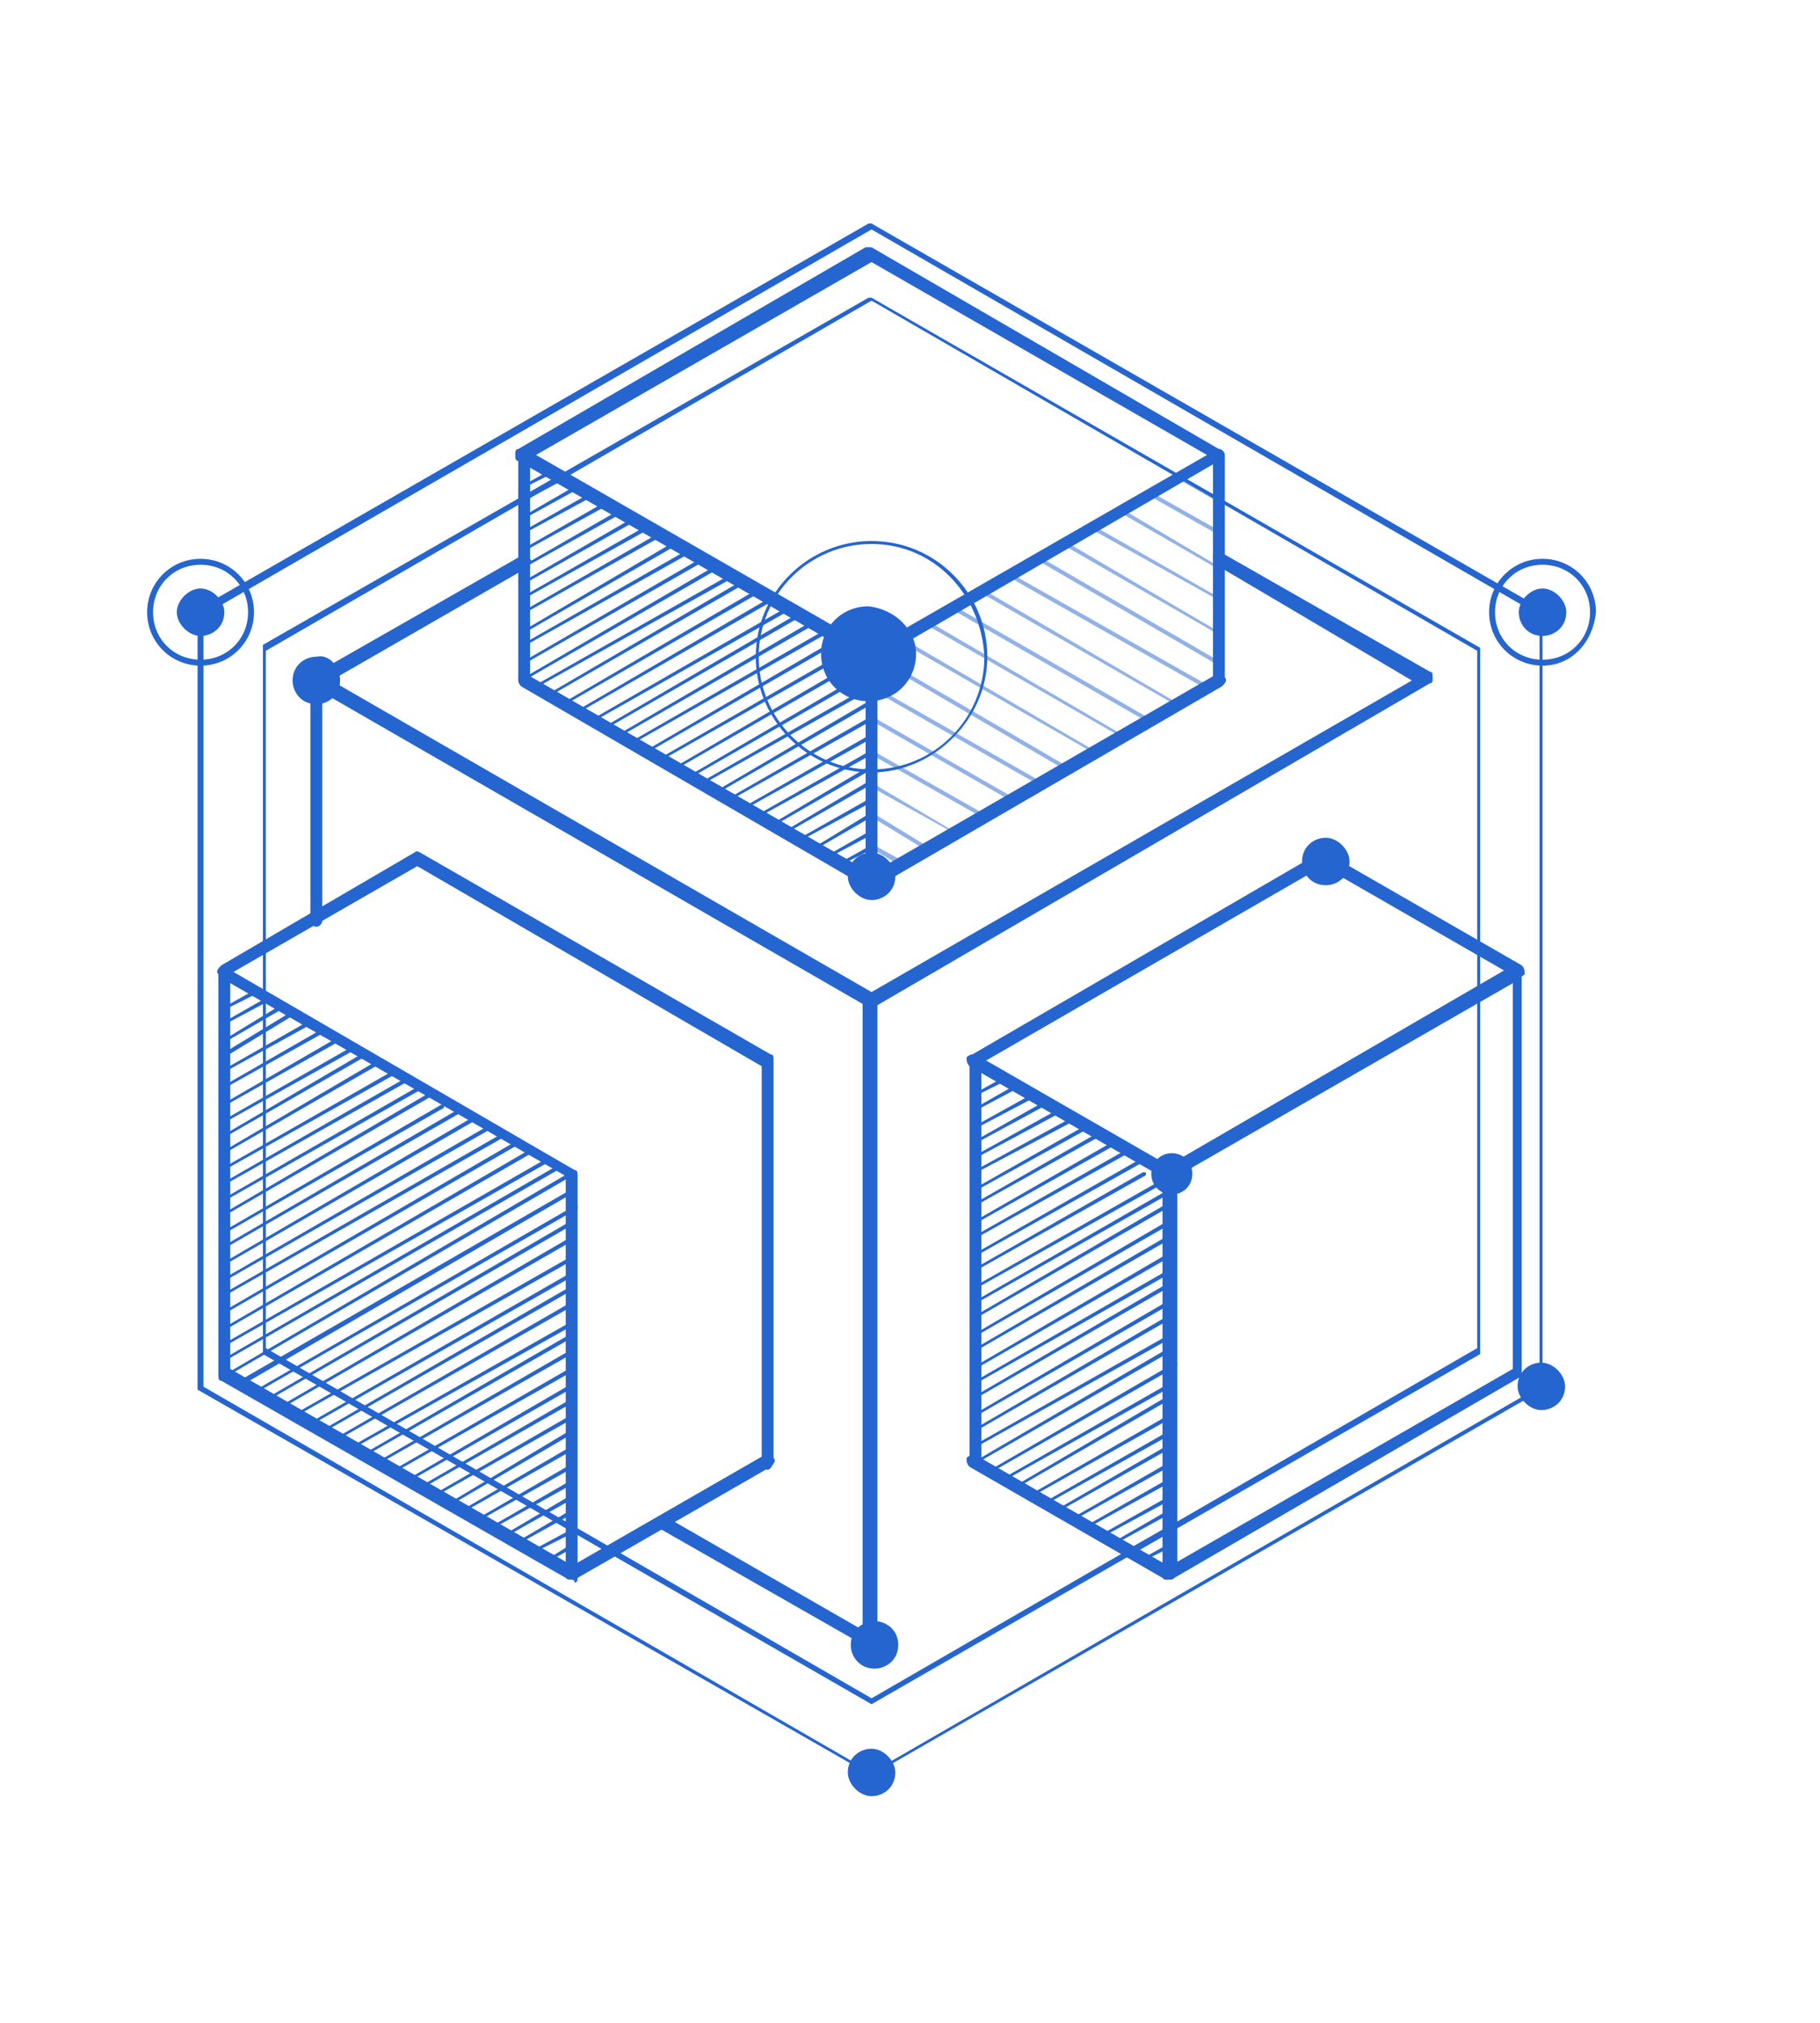 <svg width="360" height="400" viewBox="0 0 360 400" fill="none" xmlns="http://www.w3.org/2000/svg">
<path d="M172.392 175.632H171.804L103.095 135.731C102.507 135.145 102.507 134.558 102.507 133.971C103.095 133.384 103.682 133.384 104.269 133.384L172.392 172.698L240.514 133.384C241.102 132.798 241.689 133.384 242.276 133.971C242.863 134.558 242.276 135.145 241.689 135.731L172.979 175.632C172.979 175.045 172.392 175.632 172.392 175.632Z" fill="#2565D0"/>
<path d="M172.39 131.038H171.803L102.506 91.138C101.918 91.138 101.918 90.551 101.918 89.964C101.918 89.377 101.918 88.791 102.506 88.791L171.216 48.89C171.803 48.89 172.39 48.89 172.39 48.89L241.1 88.791C241.687 88.791 241.687 89.377 241.687 89.964C241.687 90.551 241.687 91.138 241.1 91.138L172.39 131.038C172.977 131.038 172.39 131.038 172.39 131.038ZM106.029 89.964L172.39 128.105L238.751 89.964L172.39 51.824L106.029 89.964Z" fill="#2565D0"/>
<path d="M166.521 170.939C165.934 170.353 165.934 170.353 166.521 170.353L171.806 167.419H172.393V168.006L166.521 170.939C167.108 170.939 166.521 170.939 166.521 170.939Z" fill="#2565D0"/>
<path d="M163.581 169.766C163.581 169.179 163.581 169.766 163.581 169.766C162.994 169.179 162.994 169.179 163.581 169.179L171.803 164.485H172.39V165.072L163.581 169.766Z" fill="#2565D0"/>
<path d="M161.233 168.005C160.646 168.005 161.233 168.005 161.233 168.005C160.646 167.418 160.646 167.418 161.233 167.418L171.804 160.964H172.391V161.55L161.233 168.005Z" fill="#2565D0"/>
<path d="M158.298 166.245C157.711 165.658 157.711 165.658 158.298 165.658L171.805 158.03H172.392V158.617L158.298 166.245Z" fill="#2565D0"/>
<path d="M155.948 164.484C155.361 164.484 155.361 164.484 155.948 164.484C155.361 163.897 155.361 163.897 155.948 163.897L171.804 154.509H172.391V155.096L155.948 164.484Z" fill="#2565D0"/>
<path d="M153.01 163.31C152.423 162.724 152.423 162.724 153.01 162.724L171.803 151.575H172.39V152.162L153.01 163.31Z" fill="#2565D0"/>
<path d="M150.075 161.551C149.488 160.964 149.488 160.964 150.075 160.964L171.804 148.641H172.391V149.228L150.075 161.551Z" fill="#2565D0"/>
<path d="M147.725 159.79C147.138 159.79 147.138 159.79 147.725 159.79C147.138 159.203 147.138 159.203 147.725 159.203L172.39 145.121H172.977V145.707L147.725 159.79Z" fill="#2565D0"/>
<path d="M144.79 158.029C144.203 158.029 144.79 158.029 144.79 158.029C144.203 157.443 144.203 157.443 144.79 157.443L172.391 141.6H172.978V142.187L144.79 158.029Z" fill="#2565D0"/>
<path d="M141.855 156.856C141.855 156.27 141.855 156.856 141.855 156.856C141.268 156.27 141.268 156.27 141.855 156.27L171.805 138.666H172.393V139.253L141.855 156.856C142.442 156.856 142.442 156.856 141.855 156.856Z" fill="#2565D0"/>
<path d="M138.915 155.096C138.328 154.509 138.328 154.509 138.915 154.509L171.802 135.732H172.389V136.319L138.915 155.096C139.502 155.096 139.502 155.096 138.915 155.096Z" fill="#2565D0"/>
<path d="M133.632 152.162C133.045 151.575 133.045 151.575 133.632 151.575L171.804 129.278H172.391V129.864L133.632 152.162Z" fill="#2565D0"/>
<path d="M135.726 154.293C135.138 153.707 135.138 153.707 135.726 153.707L173.898 131.409H174.485V131.996L135.726 154.293Z" fill="#2565D0"/>
<path d="M130.697 150.401C130.11 149.815 130.11 149.815 130.697 149.815L169.456 127.517H170.044V128.104L130.697 150.401C131.284 150.401 131.284 150.401 130.697 150.401Z" fill="#2565D0"/>
<path d="M128.346 148.641C127.759 148.641 127.759 148.641 128.346 148.641C127.759 148.054 127.759 148.054 128.346 148.054L166.518 125.757H167.105V126.344L128.346 148.641Z" fill="#2565D0"/>
<path d="M125.411 146.881C124.824 146.881 125.411 146.881 125.411 146.881C124.824 146.294 124.824 146.294 125.411 146.294L164.17 123.996H164.758V124.583L125.411 146.881Z" fill="#2565D0"/>
<path d="M122.471 145.708C121.884 145.121 121.884 145.121 122.471 145.121L160.644 122.823H161.231V123.41L122.471 145.708C123.059 145.708 123.059 145.708 122.471 145.708Z" fill="#2565D0"/>
<path d="M120.126 143.947C119.538 143.947 119.538 143.947 120.126 143.947C119.538 143.36 119.538 143.36 120.126 143.36L158.298 121.063H158.885V121.65L120.126 143.947Z" fill="#2565D0"/>
<path d="M117.188 142.773C116.601 142.186 116.601 142.773 117.188 142.773C116.601 142.186 116.601 142.186 117.188 142.186L155.948 119.889H156.535V120.476L117.188 142.773Z" fill="#2565D0"/>
<path d="M114.253 141.014C113.665 140.427 113.665 140.427 114.253 140.427L152.425 118.13H153.012V118.716L114.253 141.014C114.84 141.014 114.84 141.014 114.253 141.014Z" fill="#2565D0"/>
<path d="M111.905 139.252C111.318 139.252 111.318 139.252 111.905 139.252C111.318 138.666 111.318 138.666 111.905 138.666L150.077 116.368H150.664V116.955L111.905 139.252Z" fill="#2565D0"/>
<path d="M108.968 137.493C108.38 137.493 108.968 137.493 108.968 137.493C108.38 136.906 108.38 136.906 108.968 136.906L147.14 114.609H147.727V115.196L108.968 137.493Z" fill="#2565D0"/>
<path d="M105.443 136.319C104.856 135.732 104.856 135.732 105.443 135.732L144.79 113.435H145.377V114.022L105.443 136.319Z" fill="#2565D0"/>
<path d="M103.682 134.56C103.095 134.56 103.095 134.56 103.682 134.56C103.095 133.973 103.095 133.973 103.682 133.973L141.854 111.675H142.442V112.262L103.682 134.56Z" fill="#2565D0"/>
<path d="M103.095 131.625C103.095 131.038 103.095 131.625 103.095 131.625C102.508 131.038 102.508 131.038 103.095 131.038L139.505 109.914H140.093V110.501L103.095 131.625C103.682 131.625 103.682 131.625 103.095 131.625Z" fill="#2565D0"/>
<path d="M103.095 128.105C102.508 127.518 102.508 127.518 103.095 127.518L135.982 108.741H136.569V109.328L103.095 128.105C103.682 128.105 103.682 128.105 103.095 128.105Z" fill="#2565D0"/>
<path d="M103.682 125.171C103.095 125.171 103.095 125.171 103.682 125.171C103.095 124.584 103.095 124.584 103.682 124.584L133.632 106.98H134.22V107.567L103.682 125.171Z" fill="#2565D0"/>
<path d="M103.095 121.649C102.508 121.063 102.508 121.063 103.095 121.063L130.696 105.22H131.284V105.806L103.095 121.649C103.682 121.649 103.682 121.649 103.095 121.649Z" fill="#2565D0"/>
<path d="M103.095 118.716C102.508 118.129 102.508 118.129 103.095 118.129L127.76 104.047H128.347V104.633L103.095 118.716C103.682 118.716 103.682 118.716 103.095 118.716Z" fill="#2565D0"/>
<path d="M103.095 115.782C103.095 115.195 103.095 115.782 103.095 115.782C102.508 115.195 102.508 115.195 103.095 115.195L125.411 102.286H125.998V102.872L103.095 115.782C103.682 115.782 103.682 115.782 103.095 115.782Z" fill="#2565D0"/>
<path d="M103.682 112.26C103.095 112.26 103.095 112.26 103.682 112.26C103.095 111.673 103.095 111.673 103.682 111.673L123.062 100.524H123.649V101.111L103.682 112.26Z" fill="#2565D0"/>
<path d="M103.095 109.327C102.508 108.74 102.508 108.74 103.095 108.74L119.538 99.352H120.126V99.939L103.095 109.327C103.682 109.327 103.682 109.327 103.095 109.327Z" fill="#2565D0"/>
<path d="M103.095 105.806C102.508 105.22 102.508 105.22 103.095 105.22L116.602 97.591H117.189V98.178L103.095 105.806C103.682 105.806 103.682 105.806 103.095 105.806Z" fill="#2565D0"/>
<path d="M103.095 102.873C102.508 102.286 102.508 102.286 103.095 102.286L114.253 95.831H114.84V96.418L103.095 102.873C103.682 102.873 103.682 102.873 103.095 102.873Z" fill="#2565D0"/>
<path d="M103.095 99.352C102.508 98.765 102.508 98.765 103.095 98.765L111.317 94.071H111.904V94.658L103.095 99.352C103.682 99.352 103.682 99.352 103.095 99.352Z" fill="#2565D0"/>
<path d="M103.682 96.418C103.095 96.418 103.095 96.418 103.682 96.418C103.095 95.831 103.095 95.832 103.682 95.832L108.967 92.898H109.555V93.484L103.682 96.418Z" fill="#2565D0"/>
<g opacity="0.5">
<path d="M177.676 170.939C177.089 170.939 177.676 170.939 177.676 170.939L171.803 167.418V166.831H172.39L177.676 169.765C177.676 170.352 178.263 170.352 177.676 170.939Z" fill="#2565D0"/>
<path d="M182.963 168.005L172.392 161.55V160.964H172.979L183.55 167.418C183.55 166.831 183.55 167.418 182.963 168.005C183.55 168.005 182.963 168.005 182.963 168.005Z" fill="#2565D0"/>
<path d="M188.248 164.484L172.392 155.682V155.096H172.979L188.835 164.484C188.835 163.897 188.835 164.484 188.248 164.484C188.835 164.484 188.835 164.484 188.248 164.484Z" fill="#2565D0"/>
<path d="M194.121 161.551L172.392 149.228V148.641H172.979L194.708 160.964C194.708 160.964 194.708 160.964 194.121 161.551Z" fill="#2565D0"/>
<path d="M199.405 158.03L171.803 142.187V141.6H172.39L199.992 157.443C199.992 157.443 199.992 158.03 199.405 158.03C199.992 158.03 199.405 158.03 199.405 158.03Z" fill="#2565D0"/>
<path d="M205.279 155.096C204.692 155.096 204.692 155.096 205.279 155.096L172.392 136.319V135.732H172.979L205.866 154.509C205.279 154.509 205.279 154.509 205.279 155.096Z" fill="#2565D0"/>
<path d="M210.564 152.161L172.392 129.864V129.277H172.979L211.152 151.575C211.152 150.988 211.152 151.575 210.564 152.161Z" fill="#2565D0"/>
<path d="M215.85 148.642L177.091 126.344V125.757H177.678L215.85 148.055C216.437 148.055 216.437 148.642 215.85 148.642C216.437 148.642 216.437 148.642 215.85 148.642Z" fill="#2565D0"/>
<path d="M221.721 145.707C221.134 145.707 221.134 145.707 221.721 145.707L182.961 123.409V122.822H183.549L221.721 145.12C221.721 145.12 221.721 145.12 221.721 145.707Z" fill="#2565D0"/>
<path d="M227.006 142.773L188.246 120.476V119.889H188.833L227.593 142.187C227.593 141.6 227.593 142.187 227.006 142.773C227.593 142.773 227.593 142.187 227.006 142.773Z" fill="#2565D0"/>
<path d="M232.29 139.252L193.531 116.955V116.368H194.118L232.29 138.666C232.877 138.666 232.877 138.666 232.29 139.252C232.877 139.252 232.877 139.252 232.29 139.252Z" fill="#2565D0"/>
<path d="M238.754 136.319L199.407 114.022V113.435H199.994L239.341 135.732C239.341 135.732 239.341 136.319 238.754 136.319Z" fill="#2565D0"/>
<path d="M241.101 131.625C240.513 131.625 240.513 131.625 241.101 131.625L204.69 110.501V109.914H205.277L241.688 131.038C241.101 130.451 241.101 131.038 241.101 131.625C241.101 131.625 241.101 131.038 241.101 131.625Z" fill="#2565D0"/>
<path d="M240.514 125.17L209.976 107.567V106.98H210.563L240.514 124.583C241.101 123.997 241.101 124.583 240.514 125.17C241.101 125.17 241.101 125.17 240.514 125.17Z" fill="#2565D0"/>
<path d="M241.101 118.716C240.513 118.716 240.513 118.716 241.101 118.716L215.848 104.634V104.047H216.436L241.101 118.129C241.101 118.129 241.101 118.129 241.101 118.716Z" fill="#2565D0"/>
<path d="M240.514 112.261L221.134 101.112V100.525H221.721L240.514 111.674C241.101 111.674 241.101 111.674 240.514 112.261C241.101 112.261 241.101 112.261 240.514 112.261Z" fill="#2565D0"/>
<path d="M241.102 105.806C240.515 105.806 240.515 105.806 241.102 105.806L227.595 98.178V97.591H228.182L241.69 105.219C241.102 105.219 241.102 105.219 241.102 105.806Z" fill="#2565D0"/>
<path d="M241.103 99.352C240.516 99.352 240.516 99.352 241.103 99.352L232.881 94.658V94.071H233.468L241.69 98.765C241.103 98.765 241.103 99.352 241.103 99.352Z" fill="#2565D0"/>
</g>
<path d="M241.102 135.732C240.514 135.732 239.927 135.146 239.927 134.559V89.964C239.927 89.377 240.514 88.79 241.102 88.79C241.689 88.79 242.276 89.377 242.276 89.964V134.559C242.276 135.146 241.689 135.732 241.102 135.732Z" fill="#2565D0"/>
<path d="M172.395 175.633C171.808 175.633 171.221 175.046 171.221 174.459V129.864C171.221 129.277 171.808 128.691 172.395 128.691C172.982 128.691 173.57 129.277 173.57 129.864V174.459C173.57 175.046 172.982 175.633 172.395 175.633Z" fill="#2565D0"/>
<path d="M103.682 135.732C103.095 135.732 102.507 135.146 102.507 134.559V89.964C102.507 89.377 103.095 88.79 103.682 88.79C104.269 88.79 104.856 89.377 104.856 89.964V134.559C104.856 135.146 104.269 135.732 103.682 135.732Z" fill="#2565D0"/>
<path d="M172.39 199.104H171.803L61.985 135.732C61.398 135.732 61.398 135.146 61.398 134.559C61.398 133.972 61.398 133.385 61.985 133.385L103.093 109.914C103.68 109.328 104.268 109.914 104.855 110.501C105.442 111.088 104.855 111.675 104.268 112.261L65.508 134.559L172.39 196.17L279.272 134.559L240.513 111.675C239.926 111.088 239.926 110.501 239.926 109.914C240.513 109.328 241.1 109.328 241.687 109.328L282.796 132.799C283.383 132.799 283.383 133.385 283.383 133.972C283.383 134.559 283.383 135.146 282.796 135.146L172.978 199.104H172.39Z" fill="#2565D0"/>
<path d="M108.379 308.831C107.791 308.244 107.791 308.831 108.379 308.831C107.791 308.244 107.791 308.244 108.379 308.244L113.077 305.31H113.664V305.897L108.379 308.831Z" fill="#2565D0"/>
<path d="M105.444 307.07C104.856 307.07 104.856 307.07 105.444 307.07C104.856 306.483 104.856 306.483 105.444 306.483L113.078 302.376H113.665V302.963L105.444 307.07Z" fill="#2565D0"/>
<path d="M102.508 305.31C101.921 304.723 101.921 304.723 102.508 304.723L112.491 298.855H113.079V299.442L102.508 305.31C103.095 305.31 102.508 305.31 102.508 305.31Z" fill="#2565D0"/>
<path d="M99.573 304.136C98.986 303.55 98.986 303.55 99.573 303.55L112.493 295.921H113.08V296.508L99.573 304.136C100.16 304.136 100.16 304.136 99.573 304.136Z" fill="#2565D0"/>
<path d="M97.225 302.376C96.637 301.79 96.637 301.79 97.225 301.79L112.493 292.988H113.081V293.575L97.225 302.376Z" fill="#2565D0"/>
<path d="M94.876 300.616C94.289 300.616 94.289 300.616 94.876 300.616C94.289 300.029 94.289 300.029 94.876 300.029L113.082 289.467H113.669V290.054L94.876 300.616Z" fill="#2565D0"/>
<path d="M91.939 298.855C91.352 298.855 91.352 298.855 91.939 298.855C91.352 298.268 91.352 298.268 91.939 298.268L113.081 285.946H113.668V286.533L91.939 298.855Z" fill="#2565D0"/>
<path d="M89 297.682C88.413 297.095 88.413 297.095 89 297.095L112.491 283.012H113.078V283.599L89 297.682Z" fill="#2565D0"/>
<path d="M86.064 295.921C85.477 295.335 85.477 295.335 86.064 295.335L112.491 280.078H113.079V280.665L86.064 295.921Z" fill="#2565D0"/>
<path d="M83.716 294.161C83.129 294.161 83.129 294.161 83.716 294.161C83.129 293.574 83.129 293.574 83.716 293.574L113.079 276.558H113.667V277.144L83.716 294.161Z" fill="#2565D0"/>
<path d="M80.781 292.988C80.194 292.401 80.781 292.988 80.781 292.988C80.194 292.401 80.194 292.401 80.781 292.401L113.081 273.624H113.668V274.211L80.781 292.988Z" fill="#2565D0"/>
<path d="M77.844 291.228C77.257 290.641 77.257 290.641 77.844 290.641L112.492 270.691H113.08V271.278L77.844 291.228Z" fill="#2565D0"/>
<path d="M74.907 289.466C74.32 288.88 74.32 288.88 74.907 288.88L112.492 267.169H113.079V267.756L74.907 289.466C75.494 289.466 75.494 289.466 74.907 289.466Z" fill="#2565D0"/>
<path d="M72.559 287.707C71.971 287.707 72.559 287.707 72.559 287.707C71.971 287.12 71.971 287.12 72.559 287.12L113.08 263.649H113.667V264.236L72.559 287.707Z" fill="#2565D0"/>
<path d="M69.621 286.533C69.034 285.946 69.034 285.946 69.621 285.946L113.078 261.301H113.666V261.888L69.621 286.533Z" fill="#2565D0"/>
<path d="M66.688 284.773C66.101 284.186 66.101 284.186 66.688 284.186L112.495 257.781H113.082V258.368L66.688 284.773Z" fill="#2565D0"/>
<path d="M64.336 283.013C63.748 283.013 64.336 283.013 64.336 283.013C63.748 282.426 63.748 282.426 64.336 282.426L113.079 254.26H113.666V254.847L64.336 283.013Z" fill="#2565D0"/>
<path d="M61.4 281.839C60.813 281.252 60.813 281.252 61.4 281.252L112.492 251.914H113.08V252.5L61.4 281.839Z" fill="#2565D0"/>
<path d="M58.465 280.078C57.878 279.491 57.878 279.491 58.465 279.491L113.081 248.392H113.668V248.979L58.465 280.078Z" fill="#2565D0"/>
<path d="M54.939 278.905C54.352 278.318 54.352 278.318 54.939 278.318L112.491 244.872H113.078V245.459L54.939 278.905C55.526 278.905 54.939 278.905 54.939 278.905Z" fill="#2565D0"/>
<path d="M52.591 277.145C52.004 277.145 52.004 277.145 52.591 277.145C52.004 276.559 52.004 276.559 52.591 276.559L113.079 241.352H113.666V241.939L52.591 277.145Z" fill="#2565D0"/>
<path d="M49.653 275.971C49.066 275.971 49.653 275.971 49.653 275.971C49.066 275.384 49.066 275.384 49.653 275.384L113.665 238.417H114.252V239.004L49.653 275.971Z" fill="#2565D0"/>
<path d="M47.307 274.211C47.307 273.624 47.307 274.211 47.307 274.211C46.72 273.624 46.72 273.037 47.307 273.037L112.494 235.483H113.081V236.07L47.307 274.211Z" fill="#2565D0"/>
<path d="M44.37 272.451C43.782 272.451 43.782 272.451 44.37 272.451C43.782 271.864 43.782 271.864 44.37 271.864L112.492 231.963H113.08V232.55L44.37 272.451Z" fill="#2565D0"/>
<path d="M43.781 269.516C43.194 268.93 43.194 268.93 43.781 268.93L110.729 230.202H111.316V230.789L43.781 269.516C44.368 269.516 43.781 269.516 43.781 269.516Z" fill="#2565D0"/>
<path d="M43.781 266.582C43.194 265.995 43.194 265.995 43.781 265.995L107.205 229.615H107.793V230.202L43.781 266.582C44.368 266.582 43.781 266.582 43.781 266.582Z" fill="#2565D0"/>
<path d="M44.37 263.062C43.782 263.062 43.782 263.062 44.37 263.062C43.782 262.475 43.782 262.475 44.37 262.475L104.858 227.269H105.445V227.855L44.37 263.062Z" fill="#2565D0"/>
<path d="M43.781 260.128C43.194 259.541 43.194 259.541 43.781 259.541L101.333 226.095H101.92V226.682L43.781 260.128C44.368 260.128 44.368 260.128 43.781 260.128Z" fill="#2565D0"/>
<path d="M43.781 256.608C43.194 256.021 43.194 256.021 43.781 256.021L98.984 224.335H99.571V224.922L43.781 256.608C44.368 256.608 43.781 256.608 43.781 256.608Z" fill="#2565D0"/>
<path d="M43.781 253.673C43.194 253.087 43.194 253.087 43.781 253.087L96.635 222.574H97.222V223.161L43.781 253.673C44.368 253.673 43.781 253.673 43.781 253.673Z" fill="#2565D0"/>
<path d="M44.37 250.153C43.782 250.153 43.782 250.153 44.37 250.153C43.782 249.566 43.782 249.566 44.37 249.566L93.7 220.814H94.287V221.401L44.37 250.153Z" fill="#2565D0"/>
<path d="M43.781 247.219C43.194 246.632 43.194 246.632 43.781 246.632L90.175 219.64H90.762V220.227L43.781 247.219C44.368 247.219 44.368 247.219 43.781 247.219Z" fill="#2565D0"/>
<path d="M43.781 244.284C43.194 243.698 43.194 243.698 43.781 243.698L87.238 218.466H87.826V219.053L43.781 244.284C44.368 244.284 44.368 244.284 43.781 244.284Z" fill="#2565D0"/>
<path d="M43.781 240.764C43.194 240.178 43.194 240.178 43.781 240.178L84.889 216.12H85.477V216.707L43.781 240.764C44.368 240.764 43.781 240.764 43.781 240.764Z" fill="#2565D0"/>
<path d="M43.781 237.831C43.194 237.245 43.194 237.245 43.781 237.245L82.54 214.947H83.127V215.534L43.781 237.831C44.368 237.831 43.781 237.831 43.781 237.831Z" fill="#2565D0"/>
<path d="M44.37 234.311C43.782 234.311 43.782 234.311 44.37 234.311C43.782 233.724 43.782 233.724 44.37 233.724L80.193 213.187H80.78V213.773L44.37 234.311Z" fill="#2565D0"/>
<path d="M44.37 231.377C43.782 231.377 43.782 231.377 44.37 231.377C43.782 230.79 43.782 230.79 44.37 230.79L77.256 212.013H77.844V212.6L44.37 231.377Z" fill="#2565D0"/>
<path d="M43.781 228.443C43.194 227.856 43.194 227.856 43.781 227.856L73.731 210.253H74.319V210.839L43.781 228.443C44.368 228.443 43.781 228.443 43.781 228.443Z" fill="#2565D0"/>
<path d="M44.37 224.921C43.782 224.921 43.782 224.921 44.37 224.921C43.782 224.334 43.782 224.334 44.37 224.334L71.384 208.491H71.971V209.078L44.37 224.921Z" fill="#2565D0"/>
<path d="M44.37 221.988C43.782 221.988 43.782 221.988 44.37 221.988C43.782 221.401 43.782 221.401 44.37 221.401L69.035 207.318H69.622V207.905L44.37 221.988Z" fill="#2565D0"/>
<path d="M43.781 219.054C43.781 218.467 43.781 219.054 43.781 219.054C43.194 218.467 43.194 218.467 43.781 218.467L66.097 205.558H66.684V206.145L43.781 219.054C44.368 219.054 43.781 219.054 43.781 219.054Z" fill="#2565D0"/>
<path d="M43.781 215.533C43.194 214.946 43.194 214.946 43.781 214.946L63.16 203.797H63.748V204.384L43.781 215.533C44.368 215.533 43.781 215.533 43.781 215.533Z" fill="#2565D0"/>
<path d="M44.37 212.012C43.782 212.012 44.37 212.012 44.37 212.012C43.782 211.425 43.782 211.425 44.37 211.425L60.813 202.037H61.4V202.624L44.37 212.012Z" fill="#2565D0"/>
<path d="M44.371 209.078C43.784 209.078 43.784 209.078 44.371 209.078C43.784 208.491 43.784 208.491 43.784 208.491L57.291 200.276H57.879V200.863L44.371 209.078Z" fill="#2565D0"/>
<path d="M44.37 206.145C43.782 205.558 44.37 206.145 44.37 206.145C43.782 205.558 43.782 205.558 44.37 205.558L54.94 199.104H55.528V199.69L44.37 206.145Z" fill="#2565D0"/>
<path d="M44.37 202.624C43.782 202.624 44.37 202.624 44.37 202.624C43.782 202.037 43.782 202.037 44.37 202.037L52.591 197.343H53.179V197.93L44.37 202.624Z" fill="#2565D0"/>
<path d="M44.37 199.69C43.782 199.69 44.37 199.69 44.37 199.69C43.782 199.104 43.782 199.104 44.37 199.104L49.655 196.17H50.242V196.756L44.37 199.69Z" fill="#2565D0"/>
<path d="M151.841 290.641C151.254 290.641 150.667 290.055 150.667 289.468V210.84L81.957 170.939C81.37 170.352 81.37 169.765 81.37 169.179C81.957 168.592 82.544 168.592 83.131 168.592L152.429 208.493C153.016 208.493 153.016 209.079 153.016 209.666V288.881C153.016 289.468 152.429 290.641 151.841 290.641Z" fill="#2565D0"/>
<path d="M113.079 312.351H112.492L43.782 273.037C43.195 273.037 43.195 272.451 43.195 271.864V192.649C43.195 192.062 43.195 191.475 43.782 191.475C44.37 191.475 44.957 191.475 44.957 191.475L113.667 231.376C114.254 231.376 114.254 231.963 114.254 232.55V311.765C114.254 312.351 114.254 312.938 113.667 312.938C113.667 312.351 113.079 312.351 113.079 312.351ZM45.544 270.69L111.905 308.831V232.55L45.544 194.409V270.69Z" fill="#2565D0"/>
<path d="M44.368 193.235C43.781 193.235 43.193 193.235 43.193 192.648C42.606 192.062 43.193 191.475 43.781 190.888L81.953 168.59C82.54 168.004 83.127 168.59 83.715 169.177C84.302 169.764 83.715 170.351 83.127 170.938L44.368 193.235C44.955 193.235 44.368 193.235 44.368 193.235Z" fill="#2565D0"/>
<path d="M113.079 312.351C112.492 312.351 111.904 312.351 111.904 311.764C111.317 311.178 111.904 310.591 112.492 310.004L151.251 287.707C151.838 287.12 152.426 287.707 153.013 288.293C153.6 288.88 153.013 289.467 152.426 290.054L113.666 312.351H113.079Z" fill="#2565D0"/>
<path d="M172.39 325.847H171.803L130.695 302.376C130.107 301.789 130.107 301.202 130.107 300.616C130.695 300.029 131.282 300.029 131.869 300.029L170.629 322.326V198.516L63.746 136.905V182.087C63.746 182.673 63.159 183.26 62.572 183.26C61.985 183.26 61.398 182.673 61.398 182.087V134.558C61.398 133.971 61.398 133.384 61.985 133.384C62.572 133.384 63.159 133.384 63.159 133.384L172.978 196.756C173.565 196.756 173.565 197.343 173.565 197.93V324.673C173.565 325.26 173.565 325.847 172.978 325.847H172.39Z" fill="#2565D0"/>
<path d="M192.946 290.053C192.359 290.053 191.771 289.466 191.771 288.879V209.664C191.771 209.077 191.771 208.491 192.359 208.491L261.069 168.59C261.656 168.003 262.243 168.59 262.83 169.177C263.418 169.763 262.83 170.35 262.243 170.937L194.121 210.251V288.879C194.121 289.466 193.533 290.053 192.946 290.053Z" fill="#2565D0"/>
<path d="M231.118 312.353H230.531C229.944 312.353 229.944 311.766 229.944 311.179V231.964C229.944 231.377 229.944 230.791 230.531 230.791L299.241 190.89C299.828 190.89 300.416 190.89 300.416 190.89C301.003 190.89 301.003 191.477 301.003 192.063V271.278C301.003 271.865 301.003 272.452 300.416 272.452L231.706 312.353C231.706 312.353 231.706 312.353 231.118 312.353ZM232.88 232.551V308.832L299.241 270.691V194.411L232.88 232.551Z" fill="#2565D0"/>
<path d="M192.953 216.707C192.365 216.12 192.365 216.12 192.953 216.12L198.238 213.186H198.825V213.773L192.953 216.707Z" fill="#2565D0"/>
<path d="M192.953 219.64C192.365 219.64 192.365 219.64 192.953 219.64C192.365 219.054 192.365 219.054 192.953 219.054L201.174 214.359H201.762V214.946L192.953 219.64Z" fill="#2565D0"/>
<path d="M192.953 223.16C192.953 222.573 192.953 223.16 192.953 223.16C192.365 222.573 192.365 222.573 192.953 222.573L203.523 216.706H204.111V217.292L192.953 223.16C192.953 223.16 192.953 222.573 192.953 223.16Z" fill="#2565D0"/>
<path d="M192.953 226.095C192.365 226.095 192.953 226.095 192.953 226.095C192.365 225.508 192.365 225.508 192.953 225.508L206.46 217.88H207.047V218.467L192.953 226.095Z" fill="#2565D0"/>
<path d="M192.953 229.028C192.365 228.441 192.365 228.441 192.953 228.441L208.809 219.639H209.396V220.226L192.953 229.028Z" fill="#2565D0"/>
<path d="M192.953 231.962C192.365 231.376 192.365 231.376 192.953 231.376L212.332 220.814H212.92V221.4L192.953 231.962Z" fill="#2565D0"/>
<path d="M192.953 235.484C192.365 234.897 192.365 234.897 192.953 234.897L214.681 222.574H215.269V223.161L192.953 235.484Z" fill="#2565D0"/>
<path d="M192.953 238.417C192.365 237.83 192.365 237.83 192.953 237.83L217.618 223.747H218.205V224.334L192.953 238.417Z" fill="#2565D0"/>
<path d="M192.953 241.938C192.365 241.351 192.365 241.351 192.953 241.351L220.554 225.508H221.141V226.095L192.953 241.938Z" fill="#2565D0"/>
<path d="M192.953 244.872C192.365 244.285 192.365 244.285 192.953 244.285L222.903 227.268H223.49V227.855L192.953 244.872C193.54 244.872 193.54 244.872 192.953 244.872Z" fill="#2565D0"/>
<path d="M192.953 248.392C192.365 247.806 192.365 247.806 192.953 247.806L225.839 229.029H226.427V229.616L192.953 248.392Z" fill="#2565D0"/>
<path d="M193.189 251.164C192.602 250.577 192.602 250.577 193.189 250.577L226.076 231.8H226.663V232.387L193.189 251.164Z" fill="#2565D0"/>
<path d="M192.953 254.847C192.953 254.26 192.953 254.847 192.953 254.847C192.365 254.26 192.365 254.26 192.953 254.26L231.125 232.55H231.712V233.136L192.953 254.847Z" fill="#2565D0"/>
<path d="M192.953 257.781C192.365 257.194 192.365 257.194 192.953 257.194L231.712 234.897H232.299V235.483L192.953 257.781Z" fill="#2565D0"/>
<path d="M192.953 260.714C192.365 260.127 192.365 260.127 192.953 260.127L231.125 237.83H231.712V238.417L192.953 260.714Z" fill="#2565D0"/>
<path d="M192.953 264.235C192.365 263.648 192.365 263.648 192.953 263.648L231.125 241.351H231.712V241.937L192.953 264.235Z" fill="#2565D0"/>
<path d="M192.953 267.169C192.365 266.583 192.365 266.583 192.953 266.583L231.125 244.285H231.712V244.872L192.953 267.169Z" fill="#2565D0"/>
<path d="M192.953 270.69C192.953 270.104 192.953 270.69 192.953 270.69C192.365 270.104 192.365 270.104 192.953 270.104L231.125 247.806H231.712V248.393L192.953 270.69Z" fill="#2565D0"/>
<path d="M192.953 273.624C192.365 273.624 192.953 273.624 192.953 273.624C192.365 273.037 192.365 273.037 192.953 273.037L231.712 250.74H232.299V251.326L192.953 273.624Z" fill="#2565D0"/>
<path d="M192.953 276.558C192.365 275.971 192.365 275.971 192.953 275.971L231.125 253.674H231.712V254.261L192.953 276.558Z" fill="#2565D0"/>
<path d="M192.953 280.078C192.365 279.491 192.365 279.491 192.953 279.491L231.125 257.194H231.712V257.781L192.953 280.078Z" fill="#2565D0"/>
<path d="M192.953 283.012C192.365 282.426 192.365 282.426 192.953 282.426L231.125 260.128H231.712V260.715L192.953 283.012Z" fill="#2565D0"/>
<path d="M192.368 286.533C191.78 286.533 192.368 286.533 192.368 286.533C191.78 285.946 191.78 285.946 192.368 285.946L231.714 263.649H232.302V264.235L192.368 286.533Z" fill="#2565D0"/>
<path d="M192.953 289.467C192.365 288.88 192.365 288.88 192.953 288.88L231.125 266.582H231.712V267.169L192.953 289.467Z" fill="#2565D0"/>
<path d="M195.89 291.226C195.303 291.226 195.303 291.226 195.89 291.226C195.303 290.64 195.303 290.64 195.89 290.64L232.3 269.516H232.888V270.102L195.89 291.226Z" fill="#2565D0"/>
<path d="M198.238 292.987C198.238 292.4 198.238 292.987 198.238 292.987C197.651 292.4 197.651 292.4 198.238 292.4L231.125 273.623H231.712V274.21L198.238 292.987C198.825 292.987 198.238 292.987 198.238 292.987Z" fill="#2565D0"/>
<path d="M201.176 294.161C200.589 293.574 200.589 293.574 201.176 293.574L231.126 275.971H231.714V276.558L201.176 294.161Z" fill="#2565D0"/>
<path d="M204.113 295.922C203.526 295.922 203.526 295.922 204.113 295.922C203.526 295.335 203.526 295.335 204.113 295.335L231.714 279.492H232.301V280.079L204.113 295.922Z" fill="#2565D0"/>
<path d="M206.461 297.682C205.874 297.095 205.874 297.095 206.461 297.095L231.126 283.012H231.713V283.599L206.461 297.682C207.048 297.682 206.461 297.682 206.461 297.682Z" fill="#2565D0"/>
<path d="M209.398 298.855C208.811 298.268 208.811 298.268 209.398 298.268L231.714 285.359H232.302V285.946L209.398 298.855Z" fill="#2565D0"/>
<path d="M212.331 300.616C211.744 300.616 212.331 300.616 212.331 300.616C211.744 300.029 211.744 300.029 212.331 300.029L231.711 288.88H232.298V289.467L212.331 300.616Z" fill="#2565D0"/>
<path d="M214.682 302.376C214.095 301.789 214.095 301.789 214.682 301.789L231.125 292.4H231.713V292.987L214.682 302.376C215.269 302.376 215.269 302.376 214.682 302.376Z" fill="#2565D0"/>
<path d="M217.617 304.136C217.617 303.549 217.617 304.136 217.617 304.136C217.03 303.549 217.03 303.549 217.617 303.549L231.124 295.921H231.711V296.507L217.617 304.136C217.617 304.136 217.617 303.549 217.617 304.136Z" fill="#2565D0"/>
<path d="M220.557 305.31C219.969 305.31 219.969 305.31 220.557 305.31C219.969 304.723 219.969 304.723 220.557 304.723L231.715 298.269H232.302V298.855L220.557 305.31Z" fill="#2565D0"/>
<path d="M222.905 307.071C222.317 306.484 222.317 306.484 222.905 306.484L231.126 301.79H231.714V302.376L222.905 307.071C223.492 307.071 223.492 307.071 222.905 307.071Z" fill="#2565D0"/>
<path d="M225.84 308.831C225.84 308.244 225.84 308.831 225.84 308.831C225.253 308.244 225.253 308.244 225.84 308.244L231.125 305.31H231.713V305.897L225.84 308.831C226.427 308.244 225.84 308.831 225.84 308.831Z" fill="#2565D0"/>
<path d="M300.417 193.236H299.83L261.07 170.939C260.483 170.352 260.483 169.765 260.483 169.178C261.07 168.592 261.657 168.592 262.245 168.592L301.004 190.889C301.591 191.476 301.591 192.063 301.591 192.65C301.004 193.236 300.417 193.236 300.417 193.236Z" fill="#2565D0"/>
<path d="M231.123 233.136H230.535L191.776 210.838C191.189 210.251 191.189 209.665 191.189 209.078C191.776 208.491 192.363 208.491 192.951 208.491L231.71 230.789C232.297 231.375 232.297 231.962 232.297 232.549C232.297 233.136 231.71 233.136 231.123 233.136Z" fill="#2565D0"/>
<path d="M231.123 312.351H230.535L191.776 290.053C191.189 289.466 191.189 288.88 191.189 288.293C191.776 287.706 192.363 287.706 192.951 287.706L231.71 310.004C232.297 310.59 232.297 311.177 232.297 311.764C232.297 312.351 231.71 312.351 231.123 312.351Z" fill="#2565D0"/>
<path d="M172.394 336.997C171.807 336.997 172.394 336.997 172.394 336.997L52.005 267.757C52.005 267.757 52.005 267.757 52.005 267.17V128.104V127.517L171.807 58.864H172.394L292.783 128.104C292.783 128.104 292.783 128.104 292.783 128.691V267.17V267.757L172.394 336.997ZM52.592 266.583L172.394 335.823L292.196 266.583V128.691L172.394 59.451L52.592 128.691V266.583Z" fill="#2565D0"/>
<path d="M172.391 351.079C171.803 351.079 172.391 351.079 172.391 351.079L39.082 274.798C39.082 274.798 39.082 274.798 39.082 274.211V121.062V120.475L171.803 44.194H172.391L305.112 120.475C305.112 120.475 305.112 120.475 305.112 121.062V274.211V274.798L172.391 351.079ZM40.256 274.211L172.391 350.492L304.525 274.211V121.649L172.391 45.368L40.256 121.649V274.211Z" fill="#2565D0"/>
<path d="M235.846 232.114C235.846 234.408 234.07 236.193 231.786 236.193C229.503 236.193 227.727 234.408 227.727 232.114C227.727 229.82 229.503 228.036 231.786 228.036C234.07 228.036 235.846 229.82 235.846 232.114Z" fill="#2565D0"/>
<path d="M309.815 121.062C309.815 123.996 307.466 125.756 305.117 125.756C302.18 125.756 300.418 123.409 300.418 121.062C300.418 118.715 302.767 116.368 305.117 116.368C307.466 116.368 309.815 118.715 309.815 121.062Z" fill="#2565D0"/>
<path d="M177.093 350.491C177.093 353.425 174.744 355.185 172.395 355.185C170.046 355.185 167.697 352.838 167.697 350.491C167.697 347.557 170.046 345.797 172.395 345.797C174.744 345.797 177.093 348.144 177.093 350.491Z" fill="#2565D0"/>
<path d="M177.68 325.261C177.68 328.195 175.331 329.955 172.982 329.955C170.045 329.955 168.284 327.608 168.284 325.261C168.284 322.327 170.633 320.567 172.982 320.567C175.331 320.567 177.68 322.327 177.68 325.261Z" fill="#2565D0"/>
<path d="M67.272 134.559C67.272 137.492 64.923 139.253 62.574 139.253C59.637 139.253 57.876 136.906 57.876 134.559C57.876 131.625 60.224 129.864 62.574 129.864C64.923 129.278 67.272 131.625 67.272 134.559Z" fill="#2565D0"/>
<path d="M266.941 170.351C266.941 173.285 264.592 175.045 262.243 175.045C259.307 175.045 257.545 172.698 257.545 170.351C257.545 167.417 259.894 165.657 262.243 165.657C264.592 165.657 266.941 168.004 266.941 170.351Z" fill="#2565D0"/>
<path d="M177.093 173.286C177.093 176.22 174.744 177.98 172.395 177.98C170.046 177.98 167.697 175.633 167.697 173.286C167.697 170.352 170.046 168.592 172.395 168.592C174.744 168.592 177.093 170.939 177.093 173.286Z" fill="#2565D0"/>
<path d="M309.578 274.141C309.578 277.075 307.229 278.836 304.879 278.836C302.53 278.836 300.181 276.489 300.181 274.141C300.181 271.208 302.53 269.447 304.879 269.447C307.229 269.447 309.578 271.794 309.578 274.141Z" fill="#2565D0"/>
<path d="M44.371 121.062C44.371 123.996 42.022 125.756 39.673 125.756C37.324 125.756 34.975 123.409 34.975 121.062C34.975 118.715 37.324 116.368 39.673 116.368C42.022 116.368 44.371 118.715 44.371 121.062Z" fill="#2565D0"/>
<path d="M181.2 129.278C181.2 134.559 177.089 138.666 171.803 138.666C166.518 138.666 162.407 134.559 162.407 129.278C162.407 123.997 166.518 119.889 171.803 119.889C177.089 120.476 181.2 124.583 181.2 129.278Z" fill="#2565D0"/>
<path d="M172.393 152.748C159.473 152.748 149.49 142.186 149.49 129.864C149.49 116.955 160.061 106.98 172.393 106.98C185.313 106.98 195.297 117.542 195.297 129.864C195.297 142.186 184.726 152.748 172.393 152.748ZM172.393 107.566C160.061 107.566 150.077 117.542 150.077 129.864C150.077 142.186 160.061 152.161 172.393 152.161C184.726 152.161 194.709 142.186 194.709 129.864C194.122 117.542 184.726 107.566 172.393 107.566Z" fill="#2565D0"/>
<path d="M305.119 131.624C299.246 131.624 294.548 126.93 294.548 121.062C294.548 115.195 299.246 110.5 305.119 110.5C310.991 110.5 315.689 115.195 315.689 121.062C315.102 126.93 310.991 131.624 305.119 131.624ZM305.119 111.674C299.833 111.674 295.722 115.781 295.722 121.062C295.722 126.343 299.833 130.451 305.119 130.451C310.404 130.451 314.515 126.343 314.515 121.062C314.515 115.781 310.404 111.674 305.119 111.674Z" fill="#2565D0"/>
<path d="M39.673 131.625C33.8 131.625 29.102 126.931 29.102 121.063C29.102 115.195 33.8 110.501 39.673 110.501C45.545 110.501 50.243 115.195 50.243 121.063C50.243 126.931 45.545 131.625 39.673 131.625ZM39.673 111.675C34.387 111.675 30.277 115.782 30.277 121.063C30.277 126.344 34.387 130.451 39.673 130.451C44.958 130.451 49.069 126.344 49.069 121.063C49.069 115.782 44.958 111.675 39.673 111.675Z" fill="#2565D0"/>
</svg>
